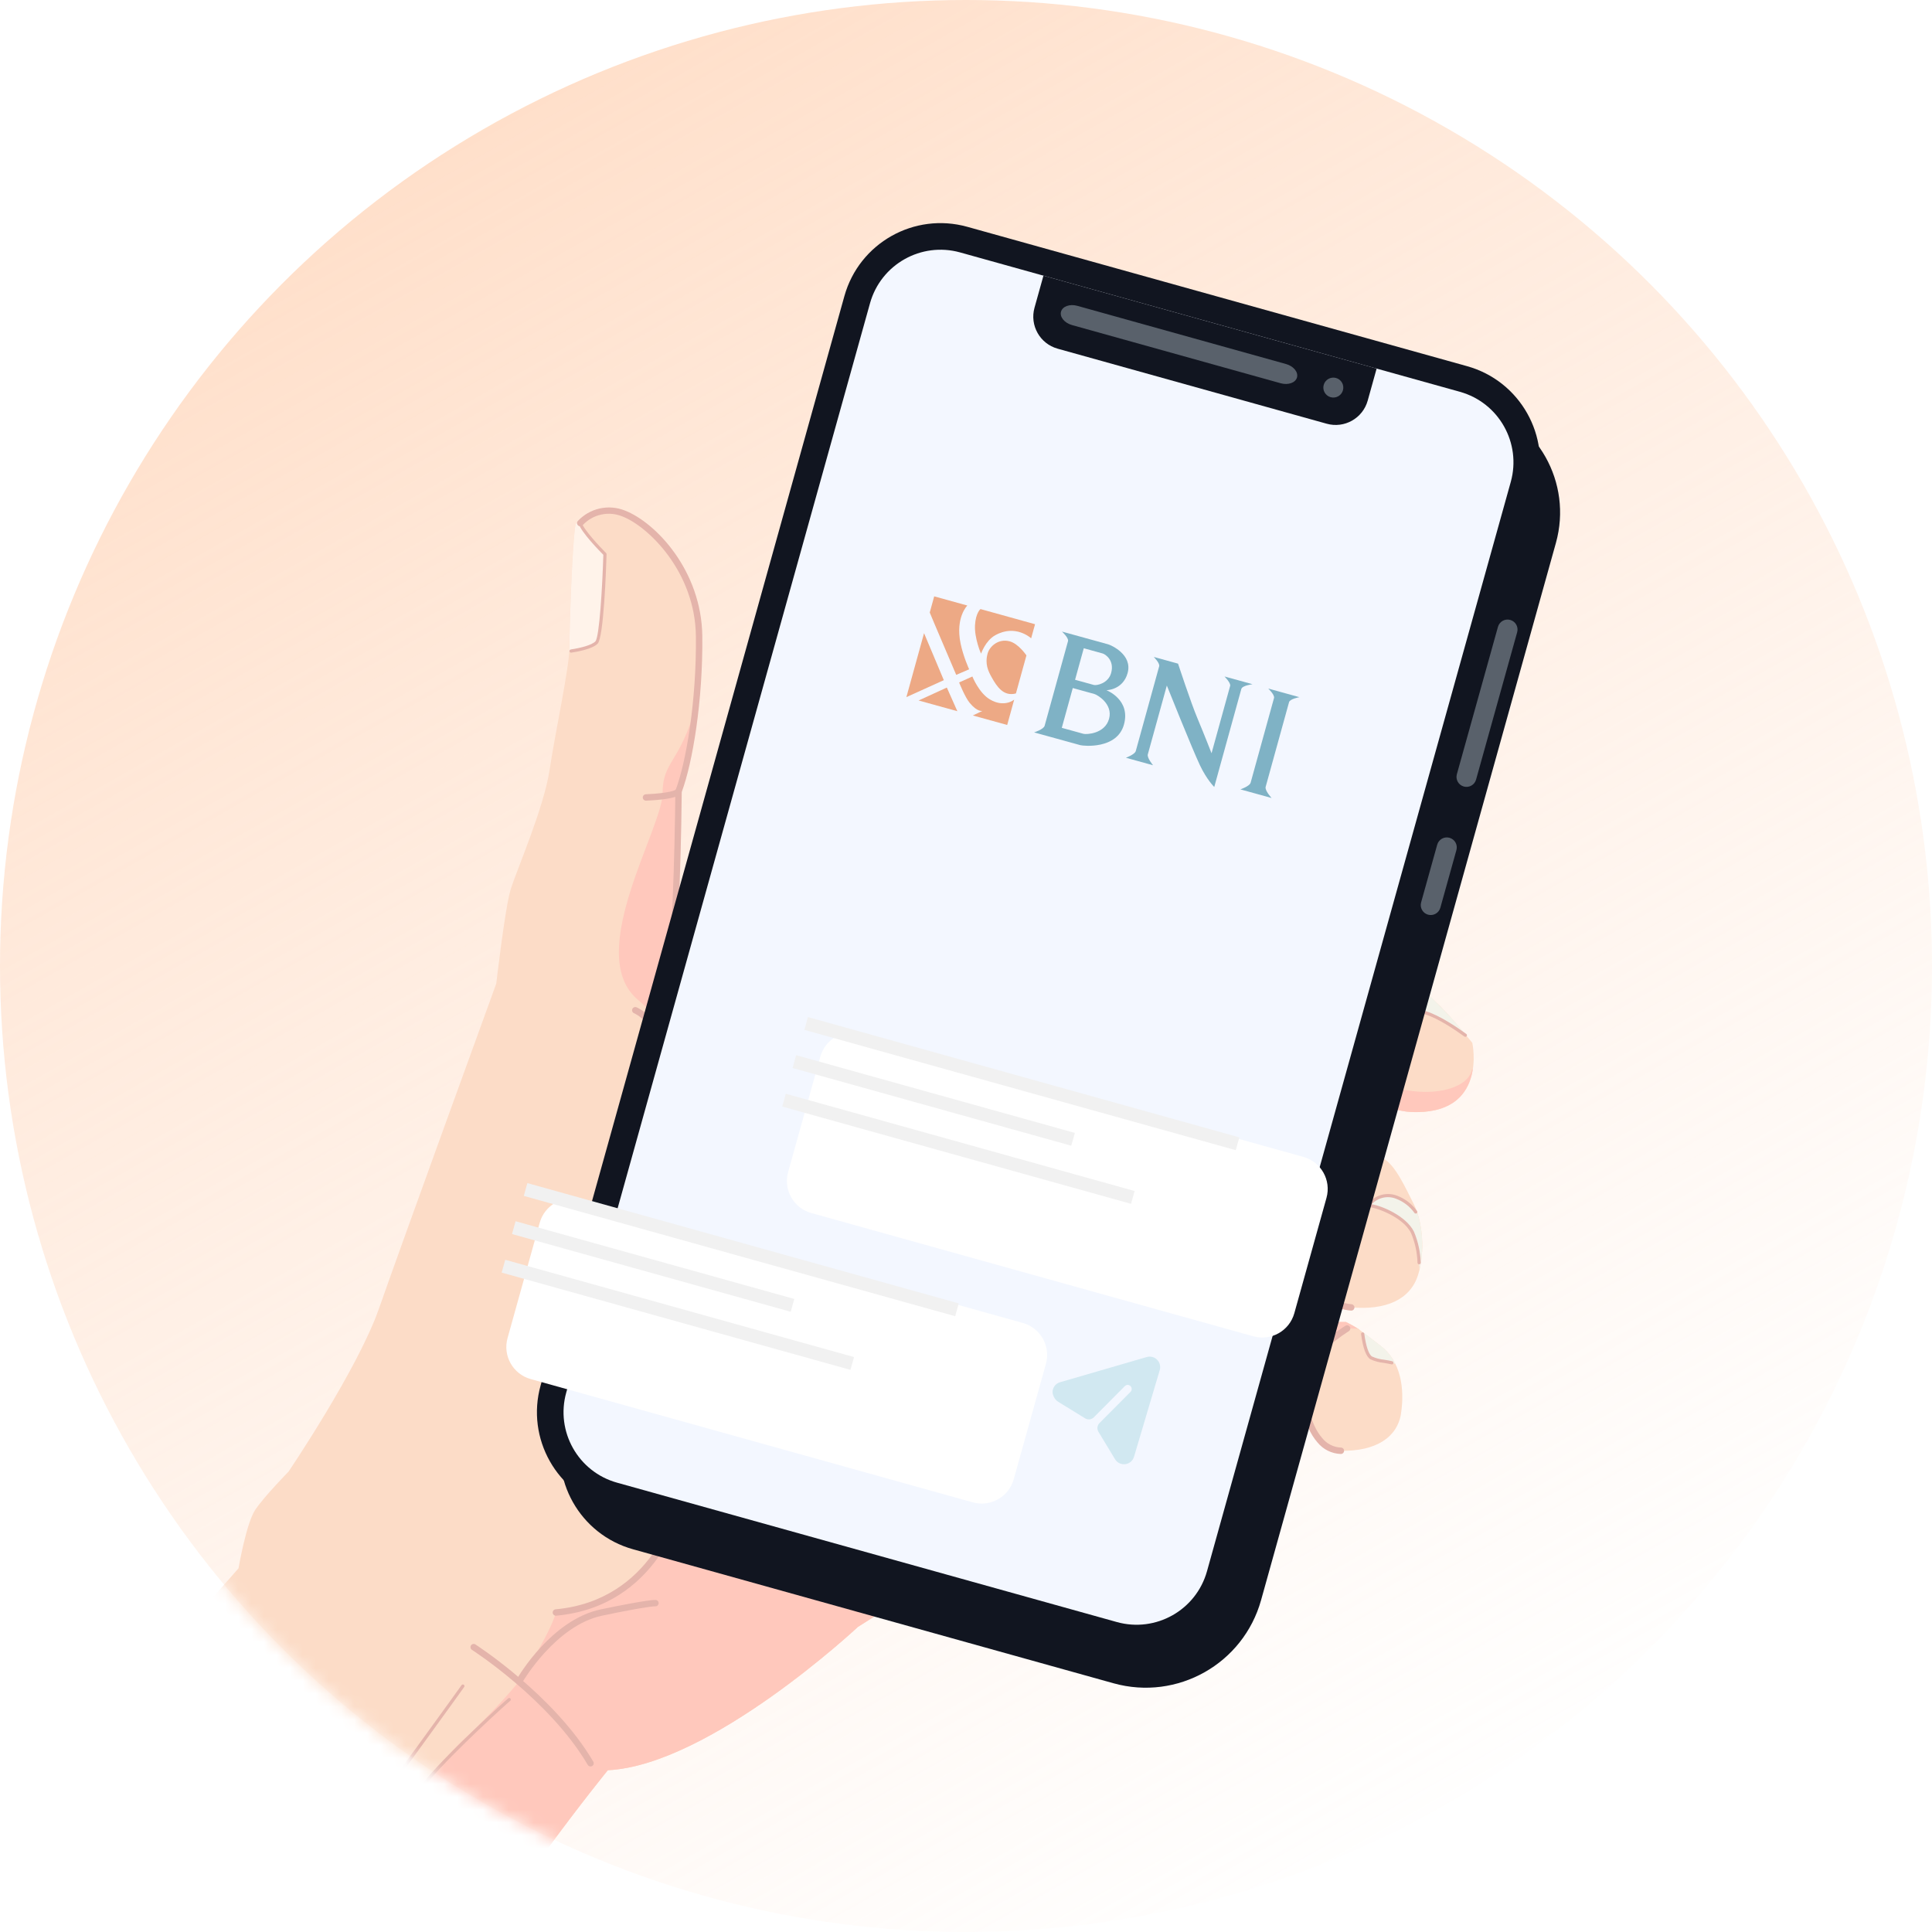 <svg width="150" height="150" viewBox="0 0 150 150" fill="none" xmlns="http://www.w3.org/2000/svg">
<circle cx="75" cy="75" r="75" fill="url(#paint0_linear_249_17685)"/>
<mask id="mask0_249_17685" style="mask-type:alpha" maskUnits="userSpaceOnUse" x="0" y="0" width="150" height="150">
<circle cx="75" cy="75" r="75" fill="#FEA724"/>
</mask>
<g mask="url(#mask0_249_17685)">
<g clip-path="url(#clip0_249_17685)">
<path d="M114.308 80.964C114.308 80.964 112.404 78.612 111.481 77.8C110.558 76.988 108.345 73.936 107.337 73.208C106.329 72.48 101.625 71.622 101.625 71.622V61.877C101.625 61.877 106.815 58.816 107.897 58.07C108.98 57.323 111.108 55.232 110.436 52.619C109.764 50.006 108.569 49.408 104.164 50.23C99.759 51.051 65.337 76.363 65.337 76.363H38.531C38.531 76.363 31.064 96.896 29.422 101.6C27.779 106.304 22.403 114.256 22.403 114.256C22.403 114.256 20.536 116.159 19.827 117.205C19.117 118.25 18.52 121.76 18.52 121.76C13.273 127.795 -0.37 142.535 -13.213 156.052H34.354C39.028 147.446 47.192 137.44 47.192 137.44C55.144 137.048 66.606 126.315 66.606 126.315L101.811 103.989H105.601V103.299C105.451 103.112 104.499 102.636 104.499 102.636H101.867V91.11H105.918V90.232L105.908 89.476H101.568V81.832H102.464C103.747 83.495 105.776 84.831 107.054 85.569C107.808 86.02 108.66 86.283 109.537 86.335C115.563 86.6 114.308 80.964 114.308 80.964Z" fill="#FCDCC7"/>
<path d="M52.4 116.907C52.4 116.907 51.56 120.434 49.712 122.339C47.864 124.244 43.16 125.195 43.16 125.195C42.712 126.875 40.36 130.459 40.36 130.459C40.36 130.459 38.904 132.363 35.768 135.275C33.269 137.595 23.527 150.782 19.666 156.052H34.353C39.027 147.446 47.192 137.44 47.192 137.44C55.144 137.048 66.606 126.315 66.606 126.315L73.736 121.793V116.907H52.4Z" fill="#FFC8BC"/>
<path d="M108.54 84.51C104.203 83.475 104.536 74.626 105.433 73.786C105.832 73.419 106.296 73.129 106.801 72.93C105.225 72.278 101.624 71.621 101.624 71.621V61.877C101.624 61.877 106.814 58.816 107.897 58.07C108.862 57.393 109.639 56.481 110.153 55.421C108.895 57.615 105.433 57.379 105.433 57.379V50.023C105.04 50.077 104.623 50.144 104.163 50.23C103.661 50.323 102.754 50.747 101.568 51.403V104.143L101.811 103.989H105.6V103.299C105.451 103.112 104.498 102.636 104.498 102.636H101.867V91.11H105.918V90.232L105.909 89.476H101.568V81.832H102.464C103.747 83.495 105.776 84.831 107.055 85.569C107.808 86.02 108.66 86.283 109.537 86.335C113.081 86.491 114.101 84.608 114.344 83.029L114.28 83.027C114.056 84.371 111.592 85.239 108.54 84.51Z" fill="#FFC8BC"/>
<path d="M43.16 125.444C43.096 125.445 43.034 125.42 42.987 125.376C42.94 125.331 42.912 125.271 42.909 125.206C42.907 125.142 42.929 125.079 42.971 125.03C43.014 124.982 43.074 124.952 43.138 124.947C50.755 124.245 52.477 116.927 52.494 116.853C52.509 116.789 52.548 116.734 52.604 116.699C52.659 116.665 52.726 116.653 52.79 116.667C52.854 116.682 52.91 116.72 52.945 116.775C52.981 116.83 52.993 116.897 52.98 116.961C52.963 117.038 51.168 124.706 43.184 125.442C43.176 125.443 43.168 125.444 43.16 125.444Z" fill="#E4B4AB"/>
<path d="M45.848 137.148C45.805 137.148 45.762 137.137 45.724 137.115C45.686 137.094 45.655 137.062 45.633 137.025C42.675 131.985 36.702 128.131 36.642 128.093C36.614 128.075 36.59 128.052 36.572 128.025C36.553 127.998 36.54 127.968 36.533 127.936C36.526 127.904 36.526 127.871 36.531 127.839C36.537 127.807 36.549 127.776 36.567 127.748C36.585 127.721 36.608 127.697 36.634 127.679C36.661 127.66 36.691 127.647 36.723 127.64C36.755 127.633 36.788 127.632 36.821 127.638C36.853 127.644 36.883 127.656 36.911 127.674C36.972 127.713 43.044 131.629 46.063 136.773C46.086 136.811 46.097 136.854 46.097 136.898C46.098 136.942 46.086 136.985 46.064 137.023C46.042 137.061 46.011 137.093 45.973 137.115C45.935 137.137 45.892 137.148 45.848 137.148H45.848Z" fill="#E4B4AB"/>
<path d="M40.36 130.708C40.316 130.708 40.273 130.696 40.236 130.674C40.207 130.658 40.182 130.636 40.163 130.611C40.143 130.585 40.128 130.555 40.12 130.523C40.111 130.492 40.109 130.459 40.114 130.427C40.118 130.394 40.129 130.363 40.145 130.335C40.253 130.148 42.833 125.749 46.65 124.951C50.26 124.197 50.845 124.213 50.919 124.22C50.952 124.224 50.983 124.234 51.011 124.251C51.04 124.267 51.065 124.289 51.085 124.314C51.105 124.34 51.12 124.37 51.128 124.401C51.137 124.433 51.139 124.466 51.135 124.498C51.125 124.564 51.091 124.622 51.039 124.663C50.987 124.703 50.922 124.721 50.856 124.714C50.847 124.714 50.287 124.7 46.752 125.439C43.155 126.191 40.601 130.54 40.575 130.584C40.554 130.622 40.522 130.653 40.484 130.675C40.447 130.696 40.404 130.708 40.36 130.708Z" fill="#E4B4AB"/>
<path d="M26.871 143.322C26.843 143.321 26.817 143.312 26.795 143.295C26.769 143.274 26.752 143.244 26.748 143.212C26.744 143.179 26.753 143.146 26.773 143.12C30.031 138.954 35.777 130.914 35.835 130.834C35.845 130.82 35.857 130.809 35.87 130.8C35.884 130.791 35.9 130.785 35.916 130.783C35.932 130.78 35.949 130.781 35.965 130.784C35.981 130.788 35.996 130.795 36.009 130.805C36.036 130.824 36.054 130.853 36.059 130.886C36.065 130.919 36.057 130.952 36.038 130.979C35.98 131.059 30.231 139.104 26.97 143.273C26.958 143.288 26.943 143.3 26.926 143.309C26.909 143.317 26.89 143.321 26.871 143.322Z" fill="#E4B4AB"/>
<path d="M21.825 153.24C21.802 153.24 21.78 153.234 21.76 153.221C21.741 153.209 21.725 153.192 21.714 153.171C21.704 153.151 21.7 153.128 21.702 153.105C21.704 153.082 21.712 153.06 21.726 153.041C21.821 152.913 31.3 140.218 33.181 138.018C35.093 135.784 39.101 132.149 39.459 131.856C39.485 131.836 39.518 131.827 39.55 131.83C39.582 131.834 39.612 131.85 39.633 131.875C39.653 131.9 39.663 131.933 39.66 131.965C39.657 131.998 39.642 132.028 39.617 132.049C39.261 132.34 35.273 135.956 33.37 138.18C31.494 140.374 22.02 153.062 21.925 153.19C21.913 153.205 21.898 153.218 21.881 153.227C21.864 153.235 21.845 153.24 21.825 153.24Z" fill="#E4B4AB"/>
<path d="M102.65 76.836C102.609 76.836 102.569 76.826 102.533 76.807C102.497 76.787 102.466 76.76 102.444 76.726C102.421 76.692 102.407 76.653 102.403 76.612C102.399 76.572 102.404 76.53 102.42 76.493C103.347 74.234 105.14 73.545 105.215 73.517C105.277 73.494 105.345 73.497 105.404 73.524C105.464 73.552 105.511 73.602 105.534 73.663C105.557 73.725 105.554 73.793 105.527 73.853C105.5 73.913 105.451 73.96 105.389 73.983C104.237 74.526 103.339 75.493 102.881 76.681C102.862 76.727 102.83 76.766 102.789 76.794C102.748 76.821 102.7 76.836 102.65 76.836Z" fill="#E4B4AB"/>
<path d="M52.063 82.548C52.01 82.548 51.959 82.531 51.917 82.5C51.874 82.47 51.842 82.426 51.826 82.376C50.821 79.307 49.248 78.674 49.232 78.668C49.172 78.644 49.123 78.598 49.096 78.538C49.069 78.479 49.067 78.411 49.09 78.35C49.112 78.289 49.158 78.239 49.217 78.211C49.276 78.183 49.343 78.18 49.405 78.201C49.478 78.228 51.211 78.897 52.299 82.222C52.32 82.284 52.315 82.353 52.285 82.412C52.255 82.471 52.203 82.515 52.14 82.536C52.115 82.544 52.089 82.548 52.063 82.548Z" fill="#E4B4AB"/>
<path d="M105.88 89.487C105.88 89.487 103.892 90.475 103.136 91.259C102.38 92.043 101.344 94.086 101.344 96.215C101.344 98.344 102.24 101.283 104.909 101.507C107.579 101.731 109.482 100.928 110.098 98.987C110.715 97.046 110.378 94.675 109.762 93.48C109.146 92.285 108.328 90.404 107.364 89.924C106.904 89.679 106.399 89.53 105.88 89.487Z" fill="#FCDCC7"/>
<path d="M104.586 103.145C104.586 103.145 101.414 105.063 101.204 107.079C100.994 109.095 101.867 112.59 104.102 112.637C106.79 112.693 108.498 111.614 108.778 109.725C109.058 107.836 108.778 105.721 107.224 104.517C105.753 103.376 105.426 103.155 105.426 103.155L104.586 103.145Z" fill="#FCDCC7"/>
<path d="M109.247 77.083C109.191 77.664 109.135 78.155 110.674 78.631C111.796 78.978 113.227 79.974 113.925 80.492C113.165 79.547 112.35 78.648 111.486 77.799C110.932 77.251 110.413 76.669 109.931 76.057C109.621 76.365 109.277 76.769 109.247 77.083Z" fill="#F3F3EA"/>
<path d="M108.435 92.953C108.05 92.8 107.625 92.782 107.228 92.901C106.832 93.021 106.487 93.271 106.251 93.611C106.503 93.499 108.967 94.255 109.667 95.683C110.058 96.48 110.178 97.678 110.208 98.581C110.528 97.184 110.491 95.728 110.1 94.349C109.708 93.718 109.124 93.229 108.435 92.953Z" fill="#F3F3EA"/>
<path d="M108.325 105.884C108.069 105.351 107.695 104.884 107.231 104.517C106.495 103.946 106.047 103.606 105.78 103.408C105.865 104.115 106.058 105.192 106.466 105.428C106.92 105.689 107.715 105.668 108.325 105.884Z" fill="#F3F3EA"/>
<path d="M113.769 80.501C113.743 80.501 113.717 80.493 113.696 80.478C112.998 79.97 111.673 79.07 110.637 78.75C109.123 78.282 109.053 77.786 109.121 77.082C109.148 76.804 109.364 76.463 109.757 76.056C109.78 76.033 109.812 76.019 109.845 76.019C109.878 76.018 109.91 76.031 109.934 76.054C109.957 76.077 109.971 76.109 109.971 76.142C109.972 76.175 109.959 76.207 109.936 76.23C109.669 76.459 109.472 76.759 109.371 77.096C109.317 77.665 109.278 78.069 110.712 78.512C111.782 78.843 113.133 79.759 113.843 80.276C113.864 80.292 113.88 80.313 113.888 80.338C113.896 80.363 113.896 80.39 113.888 80.415C113.88 80.44 113.864 80.462 113.843 80.477C113.822 80.493 113.796 80.501 113.77 80.501H113.769Z" fill="#E4B4AB"/>
<path d="M110.179 98.158C110.148 98.158 110.118 98.147 110.095 98.125C110.071 98.104 110.057 98.074 110.055 98.043C110.031 97.25 109.862 96.469 109.555 95.738C108.887 94.375 106.507 93.668 106.297 93.727C106.273 93.738 106.246 93.74 106.221 93.734C106.195 93.728 106.172 93.714 106.155 93.694C106.138 93.673 106.128 93.648 106.126 93.621C106.125 93.594 106.131 93.568 106.145 93.545C106.399 93.184 106.766 92.919 107.188 92.79C107.609 92.661 108.062 92.677 108.474 92.835C109.095 93.069 109.632 93.482 110.017 94.023C110.036 94.049 110.044 94.082 110.039 94.114C110.035 94.146 110.018 94.175 109.993 94.195C109.967 94.215 109.935 94.224 109.903 94.22C109.871 94.217 109.841 94.201 109.821 94.176C109.466 93.675 108.969 93.29 108.395 93.072C108.073 92.942 107.72 92.913 107.381 92.989C107.043 93.065 106.736 93.242 106.5 93.497C107.281 93.618 109.178 94.405 109.779 95.629C110.1 96.389 110.278 97.202 110.305 98.027C110.306 98.043 110.304 98.059 110.298 98.075C110.293 98.09 110.285 98.105 110.274 98.117C110.264 98.129 110.251 98.139 110.236 98.147C110.221 98.154 110.205 98.158 110.189 98.159C110.186 98.159 110.183 98.159 110.179 98.158Z" fill="#E4B4AB"/>
<path d="M108.063 105.931C108.053 105.931 108.043 105.93 108.033 105.927C107.84 105.88 107.633 105.847 107.431 105.814C107.075 105.78 106.727 105.686 106.402 105.535C106.069 105.342 105.824 104.686 105.675 103.585C105.671 103.552 105.68 103.519 105.7 103.493C105.72 103.466 105.75 103.449 105.783 103.445C105.815 103.441 105.848 103.45 105.874 103.47C105.9 103.49 105.918 103.52 105.923 103.552C106.054 104.53 106.274 105.174 106.526 105.319C106.825 105.454 107.145 105.538 107.471 105.569C107.677 105.602 107.89 105.636 108.094 105.687C108.123 105.694 108.149 105.712 108.166 105.737C108.183 105.762 108.19 105.793 108.187 105.823C108.183 105.853 108.168 105.88 108.146 105.901C108.123 105.921 108.094 105.932 108.063 105.932V105.931Z" fill="#E4B4AB"/>
<path d="M104.91 101.756C104.903 101.756 104.896 101.756 104.889 101.756C102.268 101.537 101.096 98.815 101.096 96.216C101.096 94.011 102.185 91.89 102.958 91.088C103.442 90.585 104.382 90.016 105.085 89.627C105.113 89.611 105.145 89.601 105.177 89.597C105.21 89.593 105.243 89.596 105.274 89.605C105.306 89.614 105.335 89.629 105.361 89.649C105.386 89.67 105.408 89.695 105.424 89.723C105.44 89.752 105.45 89.784 105.453 89.816C105.457 89.849 105.455 89.881 105.446 89.913C105.437 89.944 105.422 89.974 105.401 89.999C105.381 90.025 105.356 90.046 105.327 90.062C104.601 90.431 103.924 90.892 103.315 91.433C102.601 92.175 101.594 94.15 101.594 96.216C101.594 97.986 102.297 101.039 104.931 101.26C104.995 101.265 105.054 101.295 105.097 101.343C105.139 101.391 105.162 101.454 105.159 101.518C105.156 101.582 105.129 101.643 105.083 101.688C105.036 101.732 104.974 101.757 104.91 101.757L104.91 101.756Z" fill="#E4B4AB"/>
<path d="M104.103 112.886H104.098C103.75 112.875 103.408 112.789 103.096 112.634C102.784 112.48 102.509 112.26 102.289 111.989C101.217 110.774 100.803 108.539 100.957 107.053C101.178 104.939 104.325 103.012 104.459 102.932C104.516 102.897 104.583 102.887 104.647 102.903C104.711 102.919 104.767 102.959 104.801 103.016C104.835 103.072 104.845 103.14 104.829 103.204C104.814 103.268 104.773 103.323 104.716 103.358C104.685 103.376 101.647 105.236 101.453 107.105C101.309 108.485 101.683 110.551 102.662 111.659C102.837 111.877 103.056 112.055 103.306 112.181C103.555 112.307 103.829 112.377 104.108 112.388C104.141 112.388 104.173 112.395 104.203 112.408C104.233 112.421 104.26 112.439 104.283 112.463C104.306 112.486 104.324 112.514 104.336 112.544C104.349 112.574 104.355 112.607 104.354 112.639C104.354 112.672 104.347 112.704 104.334 112.734C104.322 112.764 104.303 112.792 104.28 112.814C104.256 112.837 104.229 112.855 104.198 112.868C104.168 112.88 104.136 112.886 104.103 112.886Z" fill="#E4B4AB"/>
<path d="M38.345 77.819L38.531 76.363C38.531 76.363 39.205 70.502 39.651 69.046C40.098 67.59 42.227 62.736 42.675 59.75C43.123 56.763 44.206 51.835 44.206 50.304C44.206 48.773 44.43 41.941 44.691 40.672C44.691 40.672 44.915 40.486 45.045 40.616C45.465 40.162 46.014 39.847 46.618 39.714C47.222 39.58 47.852 39.635 48.424 39.87C50.496 40.672 54.22 44.247 54.276 49.399C54.332 54.551 53.492 59.311 52.68 61.439C52.68 61.439 52.568 74.74 51.812 76.419L51.616 78.006L38.345 77.819Z" fill="#FCDCC7"/>
<path d="M51.807 76.419C52.563 74.739 52.675 61.439 52.675 61.439C53.187 60.097 53.71 57.708 54.013 54.834C52.809 59.239 51.443 59.075 51.443 61.579C51.443 64.267 45.474 73.862 49.371 77.483C49.551 77.65 50.159 78.177 50.328 78.351L51.635 80.157L51.807 76.419Z" fill="#FFC8BC"/>
<path d="M46.313 49.886C46.783 49.408 46.969 43.024 46.969 43.024C46.969 43.024 45.243 41.31 45.047 40.616C44.916 40.486 44.692 40.672 44.692 40.672C44.431 41.941 44.207 48.774 44.207 50.304C44.207 50.381 44.203 50.472 44.197 50.566C44.197 50.566 45.843 50.364 46.313 49.886Z" fill="#FFF3EA"/>
<path d="M44.338 50.67C44.306 50.67 44.276 50.659 44.253 50.637C44.23 50.616 44.216 50.587 44.213 50.555C44.211 50.524 44.221 50.493 44.24 50.468C44.26 50.444 44.288 50.428 44.319 50.423C45.05 50.314 45.935 50.093 46.223 49.799C46.538 49.478 46.769 45.528 46.843 43.074C46.578 42.809 45.114 41.317 44.926 40.651C44.917 40.619 44.921 40.585 44.938 40.557C44.954 40.528 44.98 40.507 45.012 40.498C45.044 40.489 45.078 40.493 45.107 40.509C45.135 40.525 45.156 40.552 45.165 40.584C45.319 41.127 46.582 42.467 47.056 42.937C47.068 42.949 47.078 42.963 47.084 42.979C47.09 42.995 47.093 43.012 47.093 43.029C47.061 44.103 46.88 49.487 46.4 49.976C45.993 50.39 44.835 50.6 44.356 50.671C44.35 50.671 44.344 50.671 44.338 50.67Z" fill="#E4B4AB"/>
<path d="M51.617 78.255C51.607 78.255 51.597 78.254 51.587 78.253C51.521 78.244 51.462 78.21 51.422 78.158C51.381 78.106 51.363 78.04 51.371 77.975L51.567 76.388C51.57 76.364 51.577 76.34 51.587 76.317C52.168 75.026 52.395 66.019 52.433 61.437C52.434 61.407 52.439 61.378 52.45 61.351C53.276 59.185 54.083 54.386 54.029 49.402C53.975 44.367 50.295 40.86 48.336 40.102C47.813 39.883 47.234 39.831 46.68 39.951C46.126 40.072 45.622 40.361 45.237 40.778C45.194 40.826 45.134 40.856 45.069 40.861C45.004 40.866 44.94 40.845 44.89 40.803C44.84 40.761 44.809 40.701 44.803 40.636C44.797 40.571 44.816 40.507 44.858 40.456C45.313 39.966 45.907 39.625 46.56 39.479C47.213 39.333 47.895 39.389 48.516 39.638C50.907 40.564 54.472 44.306 54.527 49.396C54.581 54.411 53.768 59.257 52.931 61.486C52.922 62.466 52.796 74.674 52.057 76.484L51.865 78.035C51.858 78.096 51.829 78.152 51.783 78.192C51.737 78.233 51.678 78.255 51.617 78.255Z" fill="#E4B4AB"/>
<path d="M50.159 62.164C50.093 62.165 50.03 62.141 49.982 62.095C49.934 62.049 49.907 61.987 49.905 61.921C49.904 61.855 49.929 61.791 49.974 61.743C50.02 61.696 50.082 61.668 50.148 61.667C51.987 61.583 52.399 61.358 52.464 61.312C52.49 61.27 52.528 61.236 52.572 61.215C52.617 61.194 52.667 61.186 52.716 61.193C52.749 61.198 52.78 61.209 52.808 61.226C52.836 61.243 52.86 61.266 52.879 61.292C52.899 61.318 52.913 61.348 52.92 61.38C52.928 61.412 52.929 61.445 52.924 61.477C52.903 61.617 52.837 62.043 50.17 62.163L50.159 62.164Z" fill="#E4B4AB"/>
</g>
<path d="M65.558 22.99C66.707 18.869 70.98 16.46 75.101 17.609L113.904 28.43C118.025 29.579 120.434 33.852 119.285 37.973L95.701 122.544C94.552 126.665 90.279 129.074 86.158 127.925L47.355 117.104C43.234 115.955 40.824 111.682 41.974 107.561L65.558 22.99Z" fill="#111520"/>
<path d="M67.351 26.172C68.5 22.05 72.772 19.641 76.894 20.791L114.702 31.334C119.373 32.636 122.103 37.479 120.801 42.15L97.91 124.233C96.531 129.178 91.404 132.069 86.458 130.69L49.148 120.285C45.027 119.136 42.617 114.864 43.767 110.742L67.351 26.172Z" fill="#111520"/>
<path d="M67.547 23.546C68.39 20.523 71.523 18.757 74.546 19.599L113.348 30.42C116.371 31.263 118.137 34.396 117.295 37.419L93.711 121.989C92.868 125.011 89.735 126.778 86.712 125.935L47.909 115.115C44.887 114.272 43.12 111.139 43.963 108.116L67.547 23.546Z" fill="#F3F7FF"/>
<path d="M81.013 21.403L106.881 28.616L106.188 31.104C105.805 32.478 104.38 33.281 103.007 32.898L82.113 27.071C80.739 26.688 79.936 25.264 80.319 23.89L81.013 21.403Z" fill="#111520"/>
<path d="M116.301 48.669C116.416 48.257 116.843 48.016 117.255 48.131C117.667 48.246 117.908 48.673 117.793 49.085L114.602 60.527C114.487 60.939 114.06 61.18 113.648 61.065C113.236 60.95 112.995 60.523 113.11 60.111L116.301 48.669Z" fill="#59616B"/>
<path d="M99.849 28.264C100.433 28.427 100.813 28.893 100.698 29.305C100.583 29.717 100.017 29.919 99.433 29.756L83.227 25.237C82.644 25.074 82.263 24.608 82.378 24.196C82.493 23.784 83.06 23.582 83.643 23.745L99.849 28.264Z" fill="#59616B"/>
<path d="M111.584 65.583C111.699 65.171 112.126 64.93 112.538 65.045C112.95 65.16 113.191 65.587 113.076 65.999L111.828 70.477C111.713 70.889 111.286 71.129 110.873 71.015C110.461 70.9 110.22 70.472 110.335 70.06L111.584 65.583Z" fill="#59616B"/>
<path d="M104.266 30.3C104.151 30.712 103.724 30.953 103.311 30.838C102.899 30.723 102.658 30.296 102.773 29.884C102.888 29.472 103.316 29.231 103.728 29.346C104.14 29.461 104.381 29.888 104.266 30.3Z" fill="#59616B"/>
<g filter="url(#filter0_d_249_17685)">
<path d="M37.903 89.934C38.286 88.56 39.71 87.757 41.084 88.14L75.41 97.713C76.784 98.096 77.587 99.52 77.204 100.894L74.706 109.848C74.323 111.222 72.899 112.025 71.525 111.642L37.2 102.07C35.826 101.687 35.023 100.262 35.406 98.889L37.903 89.934Z" fill="white"/>
</g>
<path d="M40.944 91.855L74.438 101.195L74.16 102.19L40.667 92.85L40.944 91.855Z" fill="#F1F1F1"/>
<path d="M40.029 94.816L61.668 100.85L61.391 101.845L39.752 95.811L40.029 94.816Z" fill="#F1F1F1"/>
<path d="M39.227 97.81L66.306 105.362L66.029 106.356L38.949 98.805L39.227 97.81Z" fill="#F1F1F1"/>
<g filter="url(#filter1_d_249_17685)">
<path d="M59.687 77.043C60.07 75.669 61.495 74.866 62.868 75.249L97.194 84.821C98.568 85.204 99.371 86.629 98.988 88.002L96.491 96.957C96.108 98.331 94.683 99.134 93.31 98.751L58.984 89.178C57.61 88.795 56.807 87.371 57.19 85.997L59.687 77.043Z" fill="white"/>
</g>
<path d="M62.728 78.964L96.222 88.304L95.944 89.299L62.451 79.959L62.728 78.964Z" fill="#F1F1F1"/>
<path d="M61.812 81.924L83.452 87.959L83.174 88.954L61.535 82.919L61.812 81.924Z" fill="#F1F1F1"/>
<path d="M61.011 84.919L88.091 92.47L87.813 93.465L60.733 85.914L61.011 84.919Z" fill="#F1F1F1"/>
<g opacity="0.48">
<path fill-rule="evenodd" clip-rule="evenodd" d="M71.743 49.159L73.278 52.808L70.372 54.123L71.743 49.159Z" fill="#E55300"/>
<path fill-rule="evenodd" clip-rule="evenodd" d="M71.321 54.386L73.512 53.382L74.328 55.217L71.321 54.386Z" fill="#E55300"/>
<path fill-rule="evenodd" clip-rule="evenodd" d="M72.185 47.556L72.585 48.51L74.24 52.395L75.244 51.965C75.244 51.965 74.785 50.969 74.576 49.942C74.167 47.933 75.103 47.012 75.103 47.012L72.531 46.301L72.185 47.556Z" fill="#E55300"/>
<path fill-rule="evenodd" clip-rule="evenodd" d="M74.466 52.986L75.495 52.523C75.495 52.523 76.002 53.801 76.86 54.306C77.984 54.969 78.742 54.317 78.742 54.317L78.198 56.286L75.531 55.549L76.277 55.192C76.277 55.192 75.905 55.316 75.285 54.57C74.92 54.129 74.466 52.986 74.466 52.986Z" fill="#E55300"/>
<path fill-rule="evenodd" clip-rule="evenodd" d="M76.125 47.287C76.125 47.287 75.757 47.579 75.7 48.526C75.639 49.538 76.167 50.773 76.171 50.749C76.171 50.749 76.501 49.759 77.25 49.332C78.847 48.42 80.058 49.56 80.058 49.56L80.361 48.464L76.125 47.287Z" fill="#E55300"/>
<path fill-rule="evenodd" clip-rule="evenodd" d="M79.692 50.885C79.692 50.885 79.089 49.986 78.402 49.796C77.523 49.553 76.832 50.183 76.679 50.737C76.457 51.543 76.718 52.097 76.997 52.593C77.398 53.304 77.907 54.093 78.876 53.839C79.129 52.922 79.692 50.885 79.692 50.885Z" fill="#E55300"/>
<path fill-rule="evenodd" clip-rule="evenodd" d="M89.577 51.004L91.465 51.526C91.465 51.526 92.44 54.511 92.974 55.781C93.507 57.051 94.064 58.483 94.064 58.483C94.064 58.483 95.015 55.039 95.509 53.251C95.572 53.025 95.07 52.522 95.07 52.522L97.247 53.123C97.247 53.123 96.452 53.218 96.376 53.491C95.762 55.716 94.274 61.101 94.274 61.101C94.274 61.101 93.693 60.533 93.165 59.419C92.571 58.166 90.593 53.225 90.593 53.225C90.593 53.225 89.512 57.136 89.116 58.57C89.041 58.84 89.523 59.414 89.523 59.414L87.415 58.832C87.415 58.832 88.107 58.579 88.181 58.311C88.713 56.384 89.505 53.516 89.999 51.729C90.066 51.489 89.577 51.004 89.577 51.004Z" fill="#006685"/>
<path fill-rule="evenodd" clip-rule="evenodd" d="M98.466 53.459L100.888 54.129C100.888 54.129 100.152 54.258 100.081 54.518C99.583 56.319 98.758 59.304 98.265 61.092C98.186 61.376 98.726 61.957 98.726 61.957L96.303 61.287C96.303 61.287 97.022 61.044 97.098 60.769C97.691 58.623 98.417 55.996 98.914 54.196C98.983 53.946 98.466 53.459 98.466 53.459Z" fill="#006685"/>
<path fill-rule="evenodd" clip-rule="evenodd" d="M82.449 49.035C82.449 49.035 82.99 49.523 82.92 49.778C82.423 51.578 81.697 54.205 81.104 56.351C81.027 56.63 80.287 56.863 80.287 56.863C80.287 56.863 83.424 57.73 83.876 57.854C84.1 57.916 86.726 58.198 87.264 56.253C87.801 54.309 85.9 53.587 85.9 53.587C85.9 53.587 87.18 53.584 87.548 52.254C87.944 50.82 86.263 50.089 86.038 50.026C85.572 49.898 82.449 49.035 82.449 49.035ZM83.468 52.777L84.144 50.33C84.144 50.33 85.184 50.617 85.602 50.733C85.826 50.794 86.539 51.274 86.269 52.25C86.047 53.054 85.15 53.242 84.926 53.18C84.417 53.039 83.468 52.777 83.468 52.777ZM83.29 53.419C83.29 53.419 84.748 53.822 84.973 53.884C85.197 53.946 86.425 54.656 86.107 55.809C85.782 56.984 84.343 57.035 84.119 56.973C83.895 56.911 82.437 56.509 82.437 56.509L83.29 53.419Z" fill="#006685"/>
</g>
<path d="M89.84 105.57C89.631 105.356 89.321 105.276 89.033 105.36L82.309 107.315C82.005 107.4 81.789 107.642 81.731 107.951C81.672 108.264 81.879 108.663 82.15 108.829L84.252 110.121C84.468 110.254 84.746 110.221 84.924 110.041L87.332 107.618C87.453 107.492 87.654 107.492 87.775 107.618C87.896 107.74 87.896 107.938 87.775 108.064L85.363 110.487C85.184 110.666 85.151 110.946 85.283 111.163L86.567 113.286C86.718 113.539 86.977 113.682 87.261 113.682C87.294 113.682 87.332 113.682 87.365 113.678C87.692 113.635 87.951 113.413 88.047 113.097L90.04 106.382C90.128 106.096 90.049 105.785 89.84 105.57Z" fill="#D1E8F1"/>
</g>
<defs>
<filter id="filter0_d_249_17685" x="33.31" y="87.045" width="53.988" height="35.693" filterUnits="userSpaceOnUse" color-interpolation-filters="sRGB">
<feFlood flood-opacity="0" result="BackgroundImageFix"/>
<feColorMatrix in="SourceAlpha" type="matrix" values="0 0 0 0 0 0 0 0 0 0 0 0 0 0 0 0 0 0 127 0" result="hardAlpha"/>
<feOffset dx="4" dy="5"/>
<feGaussianBlur stdDeviation="3"/>
<feComposite in2="hardAlpha" operator="out"/>
<feColorMatrix type="matrix" values="0 0 0 0 0.914 0 0 0 0 0.945 0 0 0 0 0.992 0 0 0 0.43 0"/>
<feBlend mode="normal" in2="BackgroundImageFix" result="effect1_dropShadow_249_17685"/>
<feBlend mode="normal" in="SourceGraphic" in2="effect1_dropShadow_249_17685" result="shape"/>
</filter>
<filter id="filter1_d_249_17685" x="55.095" y="74.154" width="53.988" height="35.693" filterUnits="userSpaceOnUse" color-interpolation-filters="sRGB">
<feFlood flood-opacity="0" result="BackgroundImageFix"/>
<feColorMatrix in="SourceAlpha" type="matrix" values="0 0 0 0 0 0 0 0 0 0 0 0 0 0 0 0 0 0 127 0" result="hardAlpha"/>
<feOffset dx="4" dy="5"/>
<feGaussianBlur stdDeviation="3"/>
<feComposite in2="hardAlpha" operator="out"/>
<feColorMatrix type="matrix" values="0 0 0 0 0.914 0 0 0 0 0.945 0 0 0 0 0.992 0 0 0 0.43 0"/>
<feBlend mode="normal" in2="BackgroundImageFix" result="effect1_dropShadow_249_17685"/>
<feBlend mode="normal" in="SourceGraphic" in2="effect1_dropShadow_249_17685" result="shape"/>
</filter>
<linearGradient id="paint0_linear_249_17685" x1="-39.474" y1="-82.401" x2="96.217" y2="156.414" gradientUnits="userSpaceOnUse">
<stop stop-color="#FFB98A"/>
<stop offset="1" stop-color="#FFDBC3" stop-opacity="0"/>
</linearGradient>
<clipPath id="clip0_249_17685">
<rect x="-15.79" y="21.422" width="134.63" height="134.63" rx="67.315" fill="white"/>
</clipPath>
</defs>
</svg>
